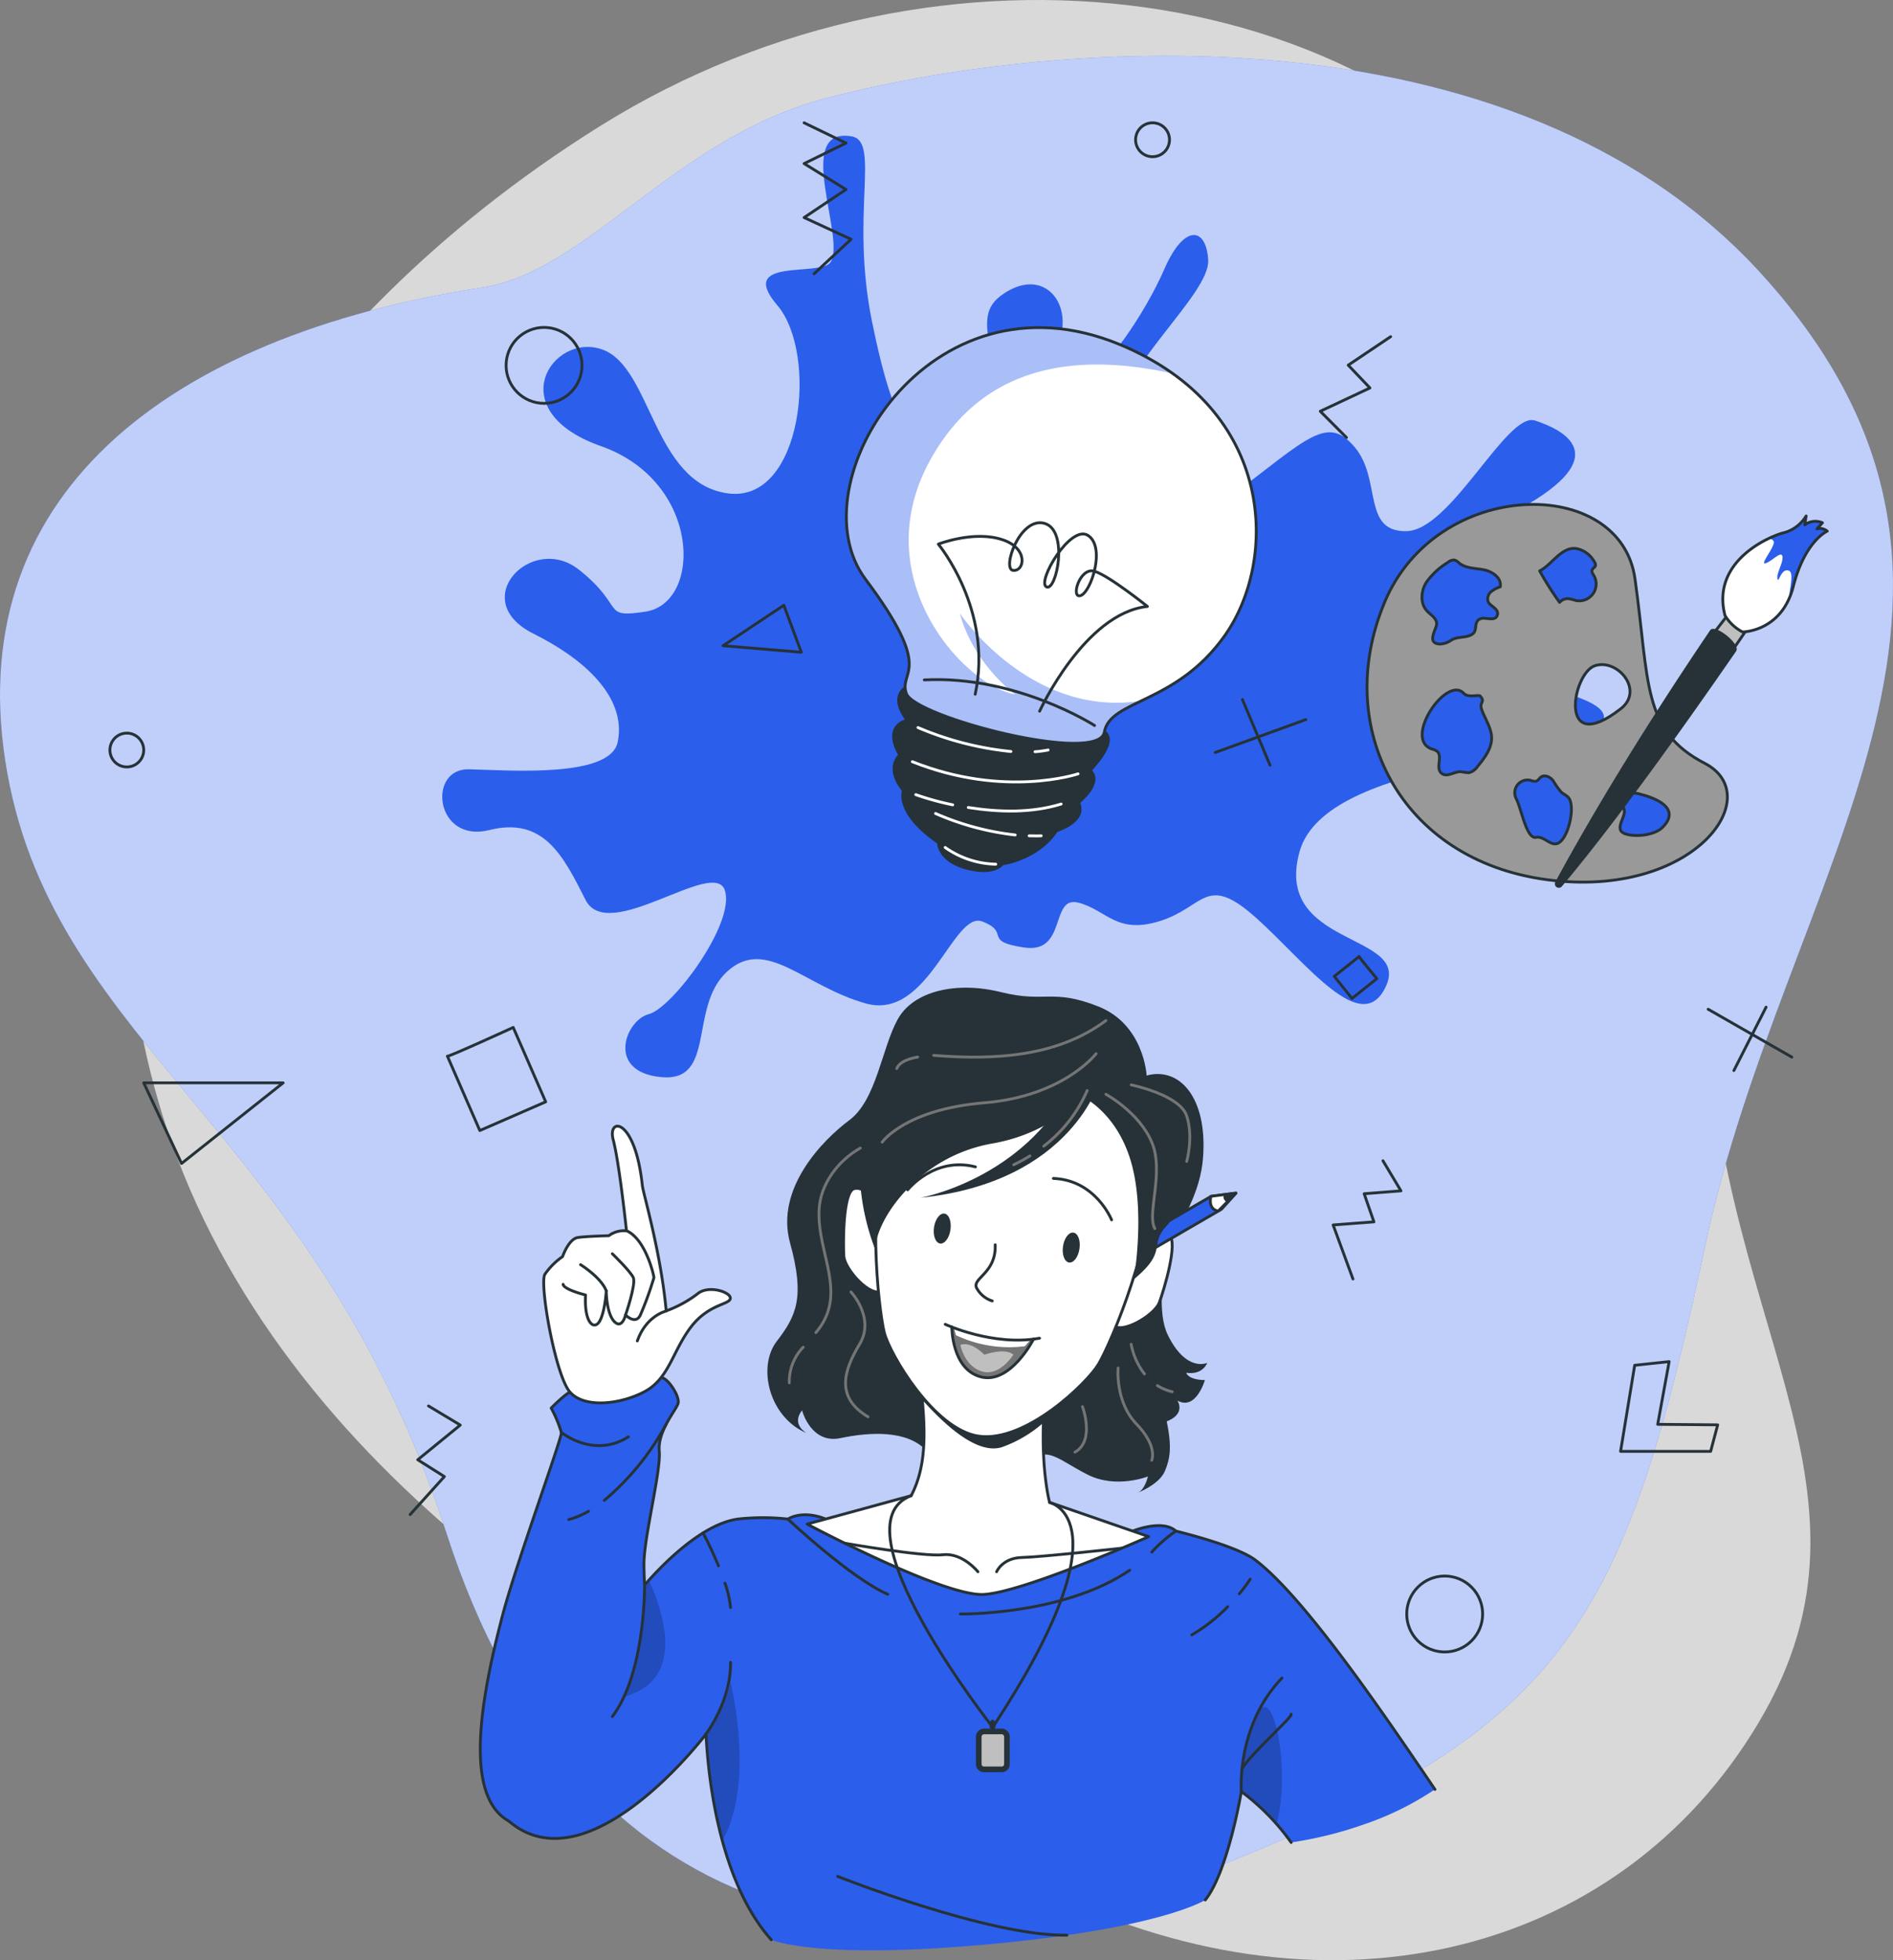 <svg xmlns="http://www.w3.org/2000/svg" xmlns:xlink="http://www.w3.org/1999/xlink" width="668.148" height="691.733" viewBox="0 0 668.148 691.733">
  <rect x="0" y="0" width="668.148" height="691.733" fill="#808080" stroke="none"/>
  <defs>
    <clipPath id="clip-path">
      <path id="Path_897" data-name="Path 897" d="M419.851,180.87a15.709,15.709,0,0,0,6.168,5.778s13.835,0,17.926-16.068,11.977-19.5,11.977-19.5a4.013,4.013,0,0,0-3.607-.812l1.921-2.139a6.246,6.246,0,0,0-6.246.718l.484-3.123a13.148,13.148,0,0,1-7.511,5.825C436,152.653,414.761,161.445,419.851,180.87Z" transform="translate(-419.069 -145.72)" fill="#fff" stroke="#263238" stroke-linecap="round" stroke-linejoin="round" stroke-width="1"/>
    </clipPath>
    <clipPath id="clip-path-2">
      <path id="Path_902" data-name="Path 902" d="M317.572,109.164c55.09,22.892,55.793,76.187,36.883,102.779-17.177,24.219-40.412,22.392-42.442,33.979s-66.833-5.294-69.847-13.585,10.431-7.167-14.46-40.4S249.927,81.056,317.572,109.164Z" transform="translate(-220.959 -103.147)" fill="#fff" stroke="#263238" stroke-linecap="round" stroke-linejoin="round" stroke-width="1"/>
    </clipPath>
  </defs>
  <g id="Group_113" data-name="Group 113" transform="translate(-122.852 -1090)">
    <g id="Creative_thinking-bro" data-name="Creative thinking-bro" transform="translate(93.198 1060.884)">
      <g id="freepik--background-simple--inject-222" transform="translate(29.654 29.116)">
        <path id="Path_872" data-name="Path 872" d="M73.33,244.566S29.795,357,90.975,470.205s187.2,173.016,288.054,224.156,205.59,26.234,255.355-57.526S615.9,493.285,615.8,373.844s17.879-151.061-46.846-251.967S345.566-1.374,225.579,73.47,73.33,244.566,73.33,244.566Z" transform="translate(-13.561 -29.116)" fill="#fff" opacity="0.7"/>
        <path id="Path_873" data-name="Path 873" d="M651.774,119.131C563.3,21.27,397.527,36.37,320.481,56.9c-53,14.179-83.557,60.9-120.612,66.583C88.221,140.664,14.782,197.613,32.209,294.739s109.759,127.67,155.043,268.347S344.4,726.89,463.126,679.248,603.273,594.63,631.38,462.2,753.179,231.217,651.774,119.131Z" transform="translate(-29.654 -22.028)" fill="#2b5eeb"/>
        <path id="Path_874" data-name="Path 874" d="M651.774,119.131C563.3,21.27,397.527,36.37,320.481,56.9c-53,14.179-83.557,60.9-120.612,66.583C88.221,140.664,14.782,197.613,32.209,294.739s109.759,127.67,155.043,268.347S344.4,726.89,463.126,679.248,603.273,594.63,631.38,462.2,753.179,231.217,651.774,119.131Z" transform="translate(-29.654 -22.028)" fill="#fff" opacity="0.7"/>
      </g>
      <g id="freepik--Elements--inject-222" transform="translate(68.42 72.455)">
        <path id="Path_875" data-name="Path 875" d="M201.4,227.732c20.1-3.123,19.675-45.94-15.787-58.417s-17.177-40.256.406-34.119,17.879,47.142,44.363,50.8,32.058-49.313,17.5-66.365,15.147-10.009,18.738-15.131c5.731-8.276-13.32-48,7.464-44.488,10.29,1.733-.5,27.3,7.2,65.287s16.927,56.9,34.353,36.7-1.765-36.056,11.009-45.659,23.079-.859,21.861,11.212-1.749,23.938,6.715,19.613,22.392-24.531,29.31-40.412,14.788-14.866,15.428-3.029-30.84,37.6-31.652,55.231,11.462,49.563,39.35,28.326,34.354-28.966,44-17.614,2.483,29.934,18.27,29.669,35.462-42.27,45.393-39.038,28.685,12.367-5.45,31.23-45.706,18.051-44.191,38.632,81.465,23.032,73.391,36.68-97.533,12.008-106.87,45.628,39.038,28.482,30.575,47.3-28.107-8.057-45.862-23.938-18.129-4-33.745,1.015-19.035-3.888-29.06-6.418-3.9,18.036-18.988,15.849-4.685-5.278-14.9-9.2-19.035,35.025-40.99,28.951-35.306-23.813-49.047-11.29S226.5,393.846,206.9,392s-12.648-20.112-4.357-22.236,30.684-32.167,26.811-43.723-41.209,19.222-49.172,3.4-14.866-29.388-33.979-24.625-22.033-21.861-7.074-21.455,49.672,3.014,52.389-9.51-6.152-26.546-29.763-38.367-.437-35.728,16.162-22.517S185.509,230.137,201.4,227.732Z" transform="translate(-12.289 -55.231)" fill="#2b5eeb"/>
        <path id="Path_876" data-name="Path 876" d="M75.491,302.281,62.14,273.83h49.219Z" transform="translate(-50.179 64.958)" fill="none" stroke="#263238" stroke-linecap="round" stroke-linejoin="round" stroke-width="1"/>
        <path id="Path_877" data-name="Path 877" d="M214.545,165.9l6.168,16.583-27.623-2.3Z" transform="translate(23.352 4.353)" fill="none" stroke="#263238" stroke-linecap="round" stroke-linejoin="round" stroke-width="1"/>
        <path id="Path_878" data-name="Path 878" d="M211.41,56.87,226.2,64.022l-14.788,7.23L226.2,80.4,211.41,90.3l16.583,7.667-13.07,12.18" transform="translate(33.639 -56.87)" fill="none" stroke="#263238" stroke-linecap="round" stroke-linejoin="round" stroke-width="1"/>
        <path id="Path_879" data-name="Path 879" d="M400.941,338.126,395.96,368.5h31.793l2.483-9.353-21.174-.187,4.044-22.127Z" transform="translate(137.268 100.333)" fill="none" stroke="#263238" stroke-linecap="round" stroke-linejoin="round" stroke-width="1"/>
        <circle id="Ellipse_15" data-name="Ellipse 15" cx="13.398" cy="13.398" r="13.398" transform="translate(452.198 526.228) rotate(-45)" fill="none" stroke="#263238" stroke-linecap="round" stroke-linejoin="round" stroke-width="1"/>
        <circle id="Ellipse_16" data-name="Ellipse 16" cx="13.398" cy="13.398" r="13.398" transform="translate(139.865 72.205)" fill="none" stroke="#263238" stroke-linecap="round" stroke-linejoin="round" stroke-width="1"/>
        <line id="Line_3" data-name="Line 3" x2="29.513" y2="16.88" transform="translate(564.146 312.82)" fill="none" stroke="#263238" stroke-linecap="round" stroke-linejoin="round" stroke-width="1"/>
        <line id="Line_4" data-name="Line 4" x1="11.368" y2="22.377" transform="translate(573.219 312.07)" fill="none" stroke="#263238" stroke-linecap="round" stroke-linejoin="round" stroke-width="1"/>
        <line id="Line_5" data-name="Line 5" x1="31.964" y2="11.602" transform="translate(390.177 210.602)" fill="none" stroke="#263238" stroke-linecap="round" stroke-linejoin="round" stroke-width="1"/>
        <line id="Line_6" data-name="Line 6" x1="9.728" y1="23.142" transform="translate(399.765 203.529)" fill="none" stroke="#263238" stroke-linecap="round" stroke-linejoin="round" stroke-width="1"/>
        <path id="Path_880" data-name="Path 880" d="M130.781,271.444c-.219.593,23.235-10.134,23.235-10.134l11.462,26.249-23.251,10.134Z" transform="translate(-11.636 57.927)" fill="none" stroke="#263238" stroke-linecap="round" stroke-linejoin="round" stroke-width="1"/>
        <path id="Path_881" data-name="Path 881" d="M340.01,245.28c-.25,0,6.246,7.808,6.246,7.808l-8.76,7-6.246-7.808Z" transform="translate(100.932 48.926)" fill="none" stroke="#263238" stroke-linecap="round" stroke-linejoin="round" stroke-width="1"/>
        <path id="Path_882" data-name="Path 882" d="M66.441,200.781a5.965,5.965,0,1,1-1.747-4.234A5.981,5.981,0,0,1,66.441,200.781Z" transform="translate(-54.48 20.581)" fill="none" stroke="#263238" stroke-linecap="round" stroke-linejoin="round" stroke-width="1"/>
        <path id="Path_883" data-name="Path 883" d="M298.3,62.835a5.981,5.981,0,1,1-5.981-5.965A5.981,5.981,0,0,1,298.3,62.835Z" transform="translate(75.714 -56.87)" fill="none" stroke="#263238" stroke-linecap="round" stroke-linejoin="round" stroke-width="1"/>
        <path id="Path_884" data-name="Path 884" d="M348.573,291.44l6.355,10.618-12.992,1.015L345.387,313l-14.4,1.093,7,19.066" transform="translate(100.786 74.846)" fill="none" stroke="#263238" stroke-linecap="round" stroke-linejoin="round" stroke-width="1"/>
        <path id="Path_885" data-name="Path 885" d="M128.84,346.85l11.212,6.746-15.006,12.242,9.4,5.934-12.086,13.4" transform="translate(-16.364 105.96)" fill="none" stroke="#263238" stroke-linecap="round" stroke-linejoin="round" stroke-width="1"/>
        <path id="Path_886" data-name="Path 886" d="M337.324,140.8l-9.244-9.275,17.536-8.229-7.667-8.042L352.924,105.2" transform="translate(99.152 -29.732)" fill="none" stroke="#263238" stroke-linecap="round" stroke-linejoin="round" stroke-width="1"/>
      </g>
      <g id="freepik--paint-tools--inject-222" transform="translate(512.164 207.124)">
        <path id="Path_887" data-name="Path 887" d="M344.847,177.634c-18.473,44.129,5.465,91.021,57.292,97.907S480.106,246,457.87,234.489s-19.519-28.435-24.641-65.131S363.289,133.568,344.847,177.634ZM428.2,215.22c-22.345,17.4-17.177-12.492-9.15-15.178S436.6,208.724,428.2,215.22Z" transform="translate(-338.654 -143.112)" fill="#999" stroke="#263238" stroke-linecap="round" stroke-linejoin="round" stroke-width="1"/>
        <path id="Path_888" data-name="Path 888" d="M390.958,153.174c-5.434-1.124-8.994,5.746-13.289,7.808a110.385,110.385,0,0,0,7.042,11.118,3.763,3.763,0,0,1,3.123-1.312,17.593,17.593,0,0,1,2.53.625,5.949,5.949,0,0,0,6.387-8.869c-.344-.562-.781-1.187-.593-1.811s1.015-.968,1.2-1.562a1.8,1.8,0,0,0-.328-1.3,9.369,9.369,0,0,0-6.074-4.7Z" transform="translate(-316.745 -137.531)" fill="#2b5eeb" stroke="#263238" stroke-linecap="round" stroke-linejoin="round" stroke-width="1"/>
        <path id="Path_889" data-name="Path 889" d="M373.008,159.147c-3-.609-6.355-.469-8.76-2.358a4.278,4.278,0,0,0-1.749-1.109,3.217,3.217,0,0,0-2.28.843,25.157,25.157,0,0,0-7.7,7.152c-1.811,3.029-2.124,7.23.219,9.869,1.3,1.452,3.373,2.53,3.513,4.466s-3.841,6.918.984,7.324a7.62,7.62,0,0,0,4.31-1.468c2.342-1.343,5.606-.593,7.542-2.217,1.655-1.421.078-4.357,2.748-5.294,1.718-.609,5.434,1.312,5.9-1.561.312-2.061-2.608-2.8-3.31-4.4a3.248,3.248,0,0,1,.937-3.451,9.744,9.744,0,0,1,3.31-1.8C379.317,162.067,375.944,159.741,373.008,159.147Z" transform="translate(-331.68 -136.056)" fill="#2b5eeb" stroke="#263238" stroke-linecap="round" stroke-linejoin="round" stroke-width="1"/>
        <path id="Path_890" data-name="Path 890" d="M371.545,187.152c-.671-.531-4.216.734-5.746-.921-6.027-6.5-21.377,16.006-11.383,19.6a6.152,6.152,0,0,1,1.936.828c2.077,1.733-.515,5.731,1.421,7.62s4.575-.515,7.027-.406a17.18,17.18,0,0,0,2.8.359,5.106,5.106,0,0,0,3.045-2.186c2.5-2.982,5.387-6.777,4.934-10.931-.328-3.123-2.545-6.449-3.529-9.369C371.233,189.338,373.544,189.2,371.545,187.152Z" transform="translate(-331.654 -119.557)" fill="#2b5eeb" stroke="#263238" stroke-linecap="round" stroke-linejoin="round" stroke-width="1"/>
        <path id="Path_891" data-name="Path 891" d="M388.468,210.2a26.011,26.011,0,0,1-2.873-4.06c-1.015-1.3-2.967-2.249-4.31-1.265-.625.453-1.015,1.265-1.765,1.468a3.561,3.561,0,0,1-1.78-.281,4.513,4.513,0,0,0-5.184,6.449c1.905,3.685,3.591,14.319,7.011,13.632,2.639-.547,4.888,2.858,7.308,2.233,4.013-1.015,6.824-13.46,4.044-16.349C390.216,211.294,389.233,210.872,388.468,210.2Z" transform="translate(-319.907 -108.659)" fill="#2b5eeb" stroke="#263238" stroke-linecap="round" stroke-linejoin="round" stroke-width="1"/>
        <path id="Path_892" data-name="Path 892" d="M408.237,210.552a27.714,27.714,0,0,0-4.888-1.7,9.2,9.2,0,0,0-4.685-.344,3.123,3.123,0,0,0-2.389,3.623c.219.687.75,1.249.984,1.921.906,2.576-3.873,7.167.359,8.651,3.591,1.249,10.259.578,13.117-2.171C415.623,215.721,412.391,212.488,408.237,210.552Z" transform="translate(-306.541 -106.48)" fill="#2b5eeb" stroke="#263238" stroke-linecap="round" stroke-linejoin="round" stroke-width="1"/>
        <path id="Path_893" data-name="Path 893" d="M416.56,175.261l5.309-6.871,7.152,4.544-5.247,7.636Z" transform="translate(-294.908 -128.918)" fill="#bfbfbf" stroke="#263238" stroke-linecap="round" stroke-linejoin="round" stroke-width="1"/>
        <path id="Path_894" data-name="Path 894" d="M435.938,171.7c-29.279,43.27-46.689,74.079-54.653,88.819a1.405,1.405,0,0,0,2.327,1.561c9.369-11.087,28.5-35.181,61.461-82.948C446.838,176.711,437.609,169.309,435.938,171.7Z" transform="translate(-314.817 -127.324)" fill="#263238"/>
        <path id="Path_895" data-name="Path 895" d="M419.851,180.87a15.709,15.709,0,0,0,6.168,5.778s13.835,0,17.926-16.068,11.977-19.5,11.977-19.5a4.013,4.013,0,0,0-3.607-.812l1.921-2.139a6.246,6.246,0,0,0-6.246.718l.484-3.123a13.148,13.148,0,0,1-7.511,5.825C436,152.653,414.761,161.445,419.851,180.87Z" transform="translate(-293.499 -141.648)" fill="#fff"/>
        <g id="Group_25" data-name="Group 25" transform="translate(125.571 4.072)" clip-path="url(#clip-path)">
          <path id="Path_896" data-name="Path 896" d="M438.707,170.579a27.454,27.454,0,0,1-1.562,4.5c.3-3.9,1.858-9.369,0-10.041-2.889-1.062-3.56,4.778-4.013,2.826s2.061-5.512,1.749-7.808-3.826,1.8-6,2.358,3.669-6.121,2.889-7.808a2.858,2.858,0,0,0-1.561-1.031,28.244,28.244,0,0,1,5.434-2.046,13.148,13.148,0,0,0,7.511-5.809l-.484,3.123a6.246,6.246,0,0,1,6.246-.718L447,150.28a3.888,3.888,0,0,1,3.592.8S442.8,154.511,438.707,170.579Z" transform="translate(-413.831 -145.72)" fill="#2b5eeb"/>
        </g>
        <path id="Path_898" data-name="Path 898" d="M419.851,180.87a15.709,15.709,0,0,0,6.168,5.778s13.835,0,17.926-16.068,11.977-19.5,11.977-19.5a4.013,4.013,0,0,0-3.607-.812l1.921-2.139a6.246,6.246,0,0,0-6.246.718l.484-3.123a13.148,13.148,0,0,1-7.511,5.825C436,152.653,414.761,161.445,419.851,180.87Z" transform="translate(-293.499 -141.648)" fill="none" stroke="#263238" stroke-linecap="round" stroke-linejoin="round" stroke-width="1"/>
      </g>
      <g id="freepik--light-bulb--inject-222" transform="translate(328.381 144.717)">
        <path id="Path_899" data-name="Path 899" d="M238.312,183.77s-9.635,2.233-1.843,12.742c0,0-8.807,1.452-2.655,12.2,0,0-5.325,4.513,1.3,12.492,0,0-3.123,7.808,12.383,18.442,0,0-.109,6.636,10.634,9.182,9.369,2.217,11.914-1.7,11.914-1.7s12.336-1.562,19.113-11.7c0,0,10.931-3.326,7.73-9.978,0,0,8.807-6.871,4.122-11.321,0,0,10.119-10.2,5.012-13.585C297.057,194.623,238.312,183.77,238.312,183.77Z" transform="translate(-214.966 -57.875)" fill="#263238" stroke="#263238" stroke-linecap="round" stroke-linejoin="round" stroke-width="1"/>
        <path id="Path_900" data-name="Path 900" d="M317.572,109.164c55.09,22.892,55.793,76.187,36.883,102.779-17.177,24.219-40.412,22.392-42.442,33.979s-66.833-5.294-69.847-13.585,10.431-7.167-14.46-40.4S249.927,81.056,317.572,109.164Z" transform="translate(-220.959 -103.147)" fill="#fff"/>
        <g id="Group_26" data-name="Group 26" clip-path="url(#clip-path-2)">
          <path id="Path_901" data-name="Path 901" d="M312.029,245.876c-2.03,11.587-66.849-5.309-69.862-13.585s10.431-7.183-14.46-40.4,22.22-110.868,89.865-82.761a93.773,93.773,0,0,1,18.738,10.275c-27.67-6.09-65.272-7.152-86.009,30.981-22.564,41.521,12.492,79.279,30.2,82.214,0,0-14.616-10.65-19.488-28.56,0,0,24.984,37.008,64.022,30.824C318.056,238.193,312.934,240.692,312.029,245.876Z" transform="translate(-220.959 -103.164)" fill="#2b5eeb" opacity="0.4"/>
        </g>
        <path id="Path_903" data-name="Path 903" d="M317.572,109.164c55.09,22.892,55.793,76.187,36.883,102.779-17.177,24.219-40.412,22.392-42.442,33.979s-66.833-5.294-69.847-13.585,10.431-7.167-14.46-40.4S249.927,81.056,317.572,109.164Z" transform="translate(-220.959 -103.147)" fill="none" stroke="#263238" stroke-linecap="round" stroke-linejoin="round" stroke-width="1"/>
        <path id="Path_904" data-name="Path 904" d="M294.365,205.544s-25.937,8.729-58.494-4.294" transform="translate(-212.586 -48.06)" fill="none" stroke="#fff" stroke-linecap="round" stroke-linejoin="round" stroke-width="1"/>
        <path id="Path_905" data-name="Path 905" d="M263.61,199.219a37.952,37.952,0,0,0,4.607-.609" transform="translate(-197.01 -49.542)" fill="none" stroke="#fff" stroke-linecap="round" stroke-linejoin="round" stroke-width="1"/>
        <path id="Path_906" data-name="Path 906" d="M237.15,193.54a112.165,112.165,0,0,0,32.792,8.448" transform="translate(-211.867 -52.389)" fill="none" stroke="#fff" stroke-linecap="round" stroke-linejoin="round" stroke-width="1"/>
        <path id="Path_907" data-name="Path 907" d="M248.51,212.038c10.806,1.7,22.267,2.03,32.792-1.218" transform="translate(-205.488 -42.686)" fill="none" stroke="#fff" stroke-linecap="round" stroke-linejoin="round" stroke-width="1"/>
        <path id="Path_908" data-name="Path 908" d="M236.65,208.7a99.943,99.943,0,0,0,13.039,3.592" transform="translate(-212.148 -43.876)" fill="none" stroke="#fff" stroke-linecap="round" stroke-linejoin="round" stroke-width="1"/>
        <path id="Path_909" data-name="Path 909" d="M269.227,220.533a96.721,96.721,0,0,1-28.107-7.573" transform="translate(-209.638 -41.484)" fill="none" stroke="#fff" stroke-linecap="round" stroke-linejoin="round" stroke-width="1"/>
        <path id="Path_910" data-name="Path 910" d="M266.527,218c-1.405.078-2.826,0-4.247,0" transform="translate(-197.756 -38.654)" fill="none" stroke="#fff" stroke-linecap="round" stroke-linejoin="round" stroke-width="1"/>
        <path id="Path_911" data-name="Path 911" d="M243.3,220.64a32.1,32.1,0,0,0,17.833,5.9" transform="translate(-208.414 -37.172)" fill="none" stroke="#fff" stroke-linecap="round" stroke-linejoin="round" stroke-width="1"/>
        <path id="Path_912" data-name="Path 912" d="M298.673,198.9s-27.7-17.8-60.1-16.084" transform="translate(-211.07 -58.479)" fill="none" stroke="#263238" stroke-linecap="round" stroke-linejoin="round" stroke-width="1"/>
        <path id="Path_913" data-name="Path 913" d="M277.5,213.756s15.881-34.619,38.054-36.961c0,0-13.429-10.79-18.66-12.414s-8.557,9.791-4.9,8.573,8.869-17.052,2.639-21.19-18.254,16.443-14.71,18.129,7.964-19.972-.718-22.423-15.116,16.224-11.04,16.6,5.481-7.808-3.794-10.837c-10.041-3.357-22.627,1.562-22.627,1.562s19.441,23.3,13.023,52.967" transform="translate(-209.29 -78.383)" fill="none" stroke="#263238" stroke-linecap="round" stroke-linejoin="round" stroke-width="1"/>
      </g>
      <g id="freepik--Character--inject-222" transform="translate(199.176 377.655)">
        <path id="Path_914" data-name="Path 914" d="M391.275,507.383c7.979-9.884,12.742-38.257,12.742-38.257A80.151,80.151,0,0,1,421.6,487.083a139.506,139.506,0,0,0,26.093-6.512,106.027,106.027,0,0,0,24.656-12.227c-16.974-24.984-45.706-67.551-63.4-80.934-6.839-5.169-28.029-10.212-28.029-10.212-4.794-4.341-15.256,0-15.256,0-56.605,14.4-108.37-4.247-108.37-4.247s-7.339-3.389-13.351,0a80.155,80.155,0,0,0-17.614,0c-12.961,1.78-27.124,16.583-32.964,23.313l-49.734,57.6s-1.671,22.673,1.843,25.671c28.107,24.094,69.55-30.653,69.55-30.653.265.109.906,47.673,23.095,72.548,0,0,15.724,7.183,76.874,1.562C375.675,517.424,391.275,507.383,391.275,507.383Z" transform="translate(-135.398 -185.43)" fill="#2b5eeb"/>
        <path id="Path_915" data-name="Path 915" d="M172.062,428.558c-9.369.828-14.288-1.421-16.162-5.419h0c13.554-15.615,29.372-34.01,30.356-35.15l1.562-1.78C194.844,401.935,200.684,426.06,172.062,428.558Z" transform="translate(-128.286 -177.139)" opacity="0.2"/>
        <path id="Path_916" data-name="Path 916" d="M195,465.208a190.879,190.879,0,0,1-5.793-37.633s6.808-8.916,8.7-18.285C197.908,409.352,206.746,444.6,195,465.208Z" transform="translate(-109.582 -164.179)" opacity="0.2"/>
        <path id="Path_917" data-name="Path 917" d="M322.654,456.176A74.547,74.547,0,0,0,310.24,444.73s.671-22.377,6.917-29.154C322.186,410.126,327.542,438.484,322.654,456.176Z" transform="translate(-41.621 -161.034)" opacity="0.2"/>
        <path id="Path_918" data-name="Path 918" d="M302.08,472.257C310.059,462.373,314.822,434,314.822,434A80.153,80.153,0,0,1,332.4,451.957" transform="translate(-46.203 -150.304)" fill="none" stroke="#263238" stroke-linecap="round" stroke-linejoin="round" stroke-width="1"/>
        <path id="Path_919" data-name="Path 919" d="M472.349,468.345c-16.974-24.984-45.706-67.551-63.4-80.934-6.839-5.169-28.029-10.212-28.029-10.212-4.794-4.341-15.256,0-15.256,0-56.605,14.4-108.37-4.247-108.37-4.247s-7.339-3.389-13.351,0a80.155,80.155,0,0,0-17.614,0c-12.961,1.78-27.124,16.583-32.964,23.313l-49.734,57.6s-1.671,22.673,1.843,25.671c28.107,24.094,69.55-30.653,69.55-30.653.265.109.906,47.673,23.095,72.548" transform="translate(-135.398 -185.43)" fill="none" stroke="#263238" stroke-linecap="round" stroke-linejoin="round" stroke-width="1"/>
        <path id="Path_920" data-name="Path 920" d="M287.27,366.33l-.75.312a2.621,2.621,0,0,0,.749-.312Z" transform="translate(-54.941 -188.302)" fill="#263238"/>
        <path id="Path_921" data-name="Path 921" d="M350.956,388.219c5.934.875,7.386-3.482,7.386-3.482s-7.386,3.482-13.929-9.916c-3.716-7.636-1.874-21.658.39-32.308,4.575-7.542,11.212-17.973,12.086-30.34,1.561-21.237-8.417-32-19.925-28.841,0,0-.843-17.942-17.036-24.375S301.19,257.8,285.575,253.9s-30.887-.5-36.477,9.6-7.5,28.451-17.036,35.556-26.234,24.2-20.956,43.332,2.28,25.671-4.685,34.713-2.717,26.843,10.572,32.433c0,0-5.637-3.014-1.655-8.057,0,0,3.123,11.992,13.538,9.806s23.641-2.92,30.387,4.466,31.4,9.369,36.961,3.748,9.869-.406,19.941,4.685,21.252.624,21.252.624-.937,4.357-3.342,5.653c2.046-.859,7.714-3.56,9.369-7.62s2.592-7.979.609-17.458c6.98-2.733,3.763-7.355,3.763-7.355,6.59,3.7,9.713-7.23,9.713-7.23C351.393,390.7,350.956,388.219,350.956,388.219Z" transform="translate(-101.778 -252.321)" fill="#263238"/>
        <path id="Path_922" data-name="Path 922" d="M332.671,402.923s-44.082,19.613-58.245,20.409S212.09,398.5,212.09,398.5l36.727-10.025c5-9.525,5.122-20.737,3.919-33.869-.375-4.076-.859-7.917-1.39-11.368-1.249-8.323-2.639-14.132-2.639-14.132l51.9,2.155a90.907,90.907,0,0,0-2.67,10.056,124.362,124.362,0,0,0-2.451,21.409c-.594,17.958,2.186,28.107,2.186,28.107Z" transform="translate(-96.735 -209.202)" fill="#fff" stroke="#263238" stroke-linecap="round" stroke-linejoin="round" stroke-width="1"/>
        <path id="Path_923" data-name="Path 923" d="M220.59,377.87s27.8,4.872,34.7,4.076,12.32,6,12.32,6" transform="translate(-91.962 -181.822)" fill="#fff" stroke="#263238" stroke-linecap="round" stroke-linejoin="round" stroke-width="1"/>
        <path id="Path_924" data-name="Path 924" d="M298.986,379s-28.326,3.123-35.181,3.279-8.885,5.028-8.885,5.028" transform="translate(-72.685 -181.188)" fill="#fff" stroke="#263238" stroke-linecap="round" stroke-linejoin="round" stroke-width="1"/>
        <path id="Path_925" data-name="Path 925" d="M283.826,336.93a124.352,124.352,0,0,0-2.452,21.408,45.031,45.031,0,0,1-14.538,8.589c-8.729,2.889-20.3-7.808-28.217-16.708-.375-4.076-.859-7.917-1.39-11.368Z" transform="translate(-82.618 -204.811)" fill="#263238"/>
        <path id="Path_926" data-name="Path 926" d="M232.034,303.08s-4.279-6.574-8.089-5.247-3.81,19.1-3.513,23.782,9.619,14.975,13.523,12.149" transform="translate(-92.115 -226.864)" fill="#fff" stroke="#263238" stroke-linecap="round" stroke-linejoin="round" stroke-width="1"/>
        <path id="Path_927" data-name="Path 927" d="M291.846,311.194s5.981-5.059,9.26-2.686-1.874,19.425-3.5,23.782-13.538,11.571-16.458,7.73" transform="translate(-57.956 -221.126)" fill="#fff" stroke="#263238" stroke-linecap="round" stroke-linejoin="round" stroke-width="1"/>
        <path id="Path_928" data-name="Path 928" d="M263.868,404.808c-15.725-2.327-31.34-29-33.229-36.508-2.092-8.354-6.7-49.563,2.28-72.142,10.1-25.375,31.23-36.087,51.827-33.057s37.742,19.378,40.1,46.6c2.092,24.2-14.21,62.336-18.629,69.738C302.25,386.085,280.467,407.244,263.868,404.808Z" transform="translate(-88.035 -246.549)" fill="#fff" stroke="#263238" stroke-linecap="round" stroke-linejoin="round" stroke-width="1"/>
        <path id="Path_929" data-name="Path 929" d="M275.775,313.386c-.422,2.92-2.077,5.091-3.685,4.841s-2.545-2.779-2.124-5.7,2.077-5.075,3.685-4.841S276.212,310.466,275.775,313.386Z" transform="translate(-64.292 -221.242)" fill="#263238"/>
        <path id="Path_930" data-name="Path 930" d="M240.806,308.242c-.422,2.9.531,5.465,2.139,5.7s3.248-1.936,3.67-4.856-.515-5.465-2.124-5.7S241.243,305.322,240.806,308.242Z" transform="translate(-80.666 -223.656)" fill="#263238"/>
        <path id="Path_931" data-name="Path 931" d="M273.673,333.262s-8.151,15.99-18.551,13.367S244.8,329.452,244.8,329.03l1.468.562a62.078,62.078,0,0,0,12.711,3.279,69.668,69.668,0,0,0,12.68.5C272.923,333.324,273.673,333.262,273.673,333.262Z" transform="translate(-78.367 -209.247)" fill="#757575"/>
        <path id="Path_932" data-name="Path 932" d="M257.034,310.43c.406,10.041-8.214,11.743-6.558,15.225A9.557,9.557,0,0,0,256,330.246" transform="translate(-75.299 -219.691)" fill="#fff" stroke="#263238" stroke-linecap="round" stroke-linejoin="round" stroke-width="1"/>
        <path id="Path_933" data-name="Path 933" d="M244.8,329s-.094,15.006,10.322,17.63,18.551-13.382,18.551-13.382" transform="translate(-78.367 -209.264)" fill="none" stroke="#263238" stroke-linecap="round" stroke-linejoin="round" stroke-width="1"/>
        <path id="Path_934" data-name="Path 934" d="M234.82,301.172s9.369-11.836,23.907-8.089" transform="translate(-83.971 -229.843)" fill="none" stroke="#263238" stroke-linecap="round" stroke-linejoin="round" stroke-width="1"/>
        <path id="Path_935" data-name="Path 935" d="M288.3,310.061s-5.575-14.054-20.55-14.631" transform="translate(-65.48 -228.114)" fill="none" stroke="#263238" stroke-linecap="round" stroke-linejoin="round" stroke-width="1"/>
        <path id="Path_936" data-name="Path 936" d="M320.254,298.75l-2.9,3.217L315.1,304.45,289.07,319.565l1.062-7.292,21.315-12.383,4.606-.593Z" transform="translate(-53.509 -226.25)" fill="#2b5eeb" stroke="#263238" stroke-linecap="round" stroke-linejoin="round" stroke-width="1"/>
        <path id="Path_937" data-name="Path 937" d="M306,305.09c-3.857-.734-2.561-5.215-2.561-5.215l8.807-1.124Z" transform="translate(-45.56 -226.25)" fill="#fff" stroke="#263238" stroke-linecap="round" stroke-linejoin="round" stroke-width="1"/>
        <path id="Path_938" data-name="Path 938" d="M310.569,298.75l-2.9,3.2a1.936,1.936,0,0,1-1.3-2.655Z" transform="translate(-43.887 -226.25)" fill="#263238"/>
        <path id="Path_939" data-name="Path 939" d="M302.22,288.4s-9.884,12.961-31.34,16.708c-26.874,4.685-41.708,27.92-41.333,37.617a82.666,82.666,0,0,1-4.607-42.77c5.34-35.665,38.616-45.862,62.8-43.379S323.66,283.31,323.66,283.31s18.161,14.148,15.615,31.98c-2.53,17.067-6.668,17.551-8.869,21.409-3.029,5.34.952,7.573-9.666,16.365,0,0,4.2-23.829-1.015-41.6S302.22,288.4,302.22,288.4Z" transform="translate(-90.082 -250.129)" fill="#263238"/>
        <path id="Path_940" data-name="Path 940" d="M301.111,273s-9.478,36.2-63.351,41.849c0,0,36.29-6.558,53.092-39.709Z" transform="translate(-82.32 -240.709)" fill="#263238"/>
        <path id="Path_941" data-name="Path 941" d="M255.193,336.607s7.4-2.639,10.259,0c0,0-4.872,7.808-11.134,5.9s-7.589-9.369-7.589-9.369S250.119,331.5,255.193,336.607Z" transform="translate(-77.283 -207.08)" fill="#bfbfbf"/>
        <path id="Path_942" data-name="Path 942" d="M272.425,333.291l-2.108,2.389A43.724,43.724,0,0,1,246,331.792l-.734-2.592a68.1,68.1,0,0,0,13.445,3.576,82.929,82.929,0,0,0,13.71.515Z" transform="translate(-78.103 -209.152)" fill="#fff"/>
        <path id="Path_943" data-name="Path 943" d="M243.31,328.4s16.927,7.886,33.292,4.9" transform="translate(-79.204 -209.601)" fill="none" stroke="#263238" stroke-linecap="round" stroke-linejoin="round" stroke-width="1"/>
        <path id="Path_944" data-name="Path 944" d="M304.565,267.24s-11.477,15.037-39.444,17.333-36.071,13.882-36.071,13.882" transform="translate(-87.211 -243.944)" fill="none" stroke="#757575" stroke-linecap="round" stroke-linejoin="round" stroke-width="1"/>
        <path id="Path_945" data-name="Path 945" d="M239.742,268c-2.592.5-6.246,1.421-7.4,4.06" transform="translate(-85.364 -243.517)" fill="none" stroke="#757575" stroke-linecap="round" stroke-linejoin="round" stroke-width="1"/>
        <path id="Path_946" data-name="Path 946" d="M301.474,259.76c-16.864,12.6-38.648,14.054-60.774,12.274" transform="translate(-80.669 -248.144)" fill="none" stroke="#757575" stroke-linecap="round" stroke-linejoin="round" stroke-width="1"/>
        <path id="Path_947" data-name="Path 947" d="M212.965,333.58a17.5,17.5,0,0,0-4.9,12.57" transform="translate(-98.999 -206.692)" fill="none" stroke="#757575" stroke-linecap="round" stroke-linejoin="round" stroke-width="1"/>
        <path id="Path_948" data-name="Path 948" d="M229.748,288.57c-7.808,4.45-14.132,12.633-14.553,21.861-.7,15.615,10.462,29.669-1.124,43.27" transform="translate(-95.623 -231.966)" fill="none" stroke="#757575" stroke-linecap="round" stroke-linejoin="round" stroke-width="1"/>
        <path id="Path_949" data-name="Path 949" d="M222.684,321.09s8.651,9.151,3.029,18.457-8.526,18.738,3,25.609" transform="translate(-91.854 -213.705)" fill="none" stroke="#757575" stroke-linecap="round" stroke-linejoin="round" stroke-width="1"/>
        <path id="Path_950" data-name="Path 950" d="M264.505,290.34a55.129,55.129,0,0,1-5.715,3.123" transform="translate(-70.512 -230.972)" fill="none" stroke="#757575" stroke-linecap="round" stroke-linejoin="round" stroke-width="1"/>
        <path id="Path_951" data-name="Path 951" d="M280.9,275.58a49.562,49.562,0,0,1-15.319,19.6" transform="translate(-66.699 -239.26)" fill="none" stroke="#757575" stroke-linecap="round" stroke-linejoin="round" stroke-width="1"/>
        <path id="Path_952" data-name="Path 952" d="M279.62,276.41s11.7,6.355,16.193,16.9-1.843,25.375,1.093,30.5" transform="translate(-58.815 -238.794)" fill="none" stroke="#757575" stroke-linecap="round" stroke-linejoin="round" stroke-width="1"/>
        <path id="Path_953" data-name="Path 953" d="M291.27,342.25a17.177,17.177,0,0,0,5.231,2.186" transform="translate(-52.273 -201.824)" fill="none" stroke="#757575" stroke-linecap="round" stroke-linejoin="round" stroke-width="1"/>
        <path id="Path_954" data-name="Path 954" d="M285.34,332.91a24.545,24.545,0,0,0,4.685,10.462" transform="translate(-55.603 -207.068)" fill="none" stroke="#757575" stroke-linecap="round" stroke-linejoin="round" stroke-width="1"/>
        <path id="Path_955" data-name="Path 955" d="M282.4,338.28s-1.093,11.9,6.5,19.769,5.372,12.773,5.372,12.773" transform="translate(-57.285 -204.053)" fill="none" stroke="#757575" stroke-linecap="round" stroke-linejoin="round" stroke-width="1"/>
        <path id="Path_956" data-name="Path 956" d="M275.285,347s4.528,12.055-2.655,16.068" transform="translate(-62.74 -199.157)" fill="none" stroke="#757575" stroke-linecap="round" stroke-linejoin="round" stroke-width="1"/>
        <path id="Path_957" data-name="Path 957" d="M285.34,274.29s17.083,3.451,19.582,10.931,0,16.084,0,16.084" transform="translate(-55.603 -239.985)" fill="none" stroke="#757575" stroke-linecap="round" stroke-linejoin="round" stroke-width="1"/>
        <path id="Path_958" data-name="Path 958" d="M148.294,497.285c-14.491-8.042-11.68-36.961-2.092-73.079,4.685-17.739,20.956-62.461,20.628-64.022a42.757,42.757,0,0,0-3.592-8.651s4.685-4.778,6.652-5.637c8.448-3.607,25.125-8.151,32.792-4.981,2.389.984,5.856,6.558,5.372,8.838s-7.324,9.775-6.668,16.958-5.575,30.887-5.4,40.334c0,1.936.109,4.372.219,7.027,0,1.687,0,31.23-11.368,46.315" transform="translate(-138.216 -203.174)" fill="#2b5eeb" stroke="#263238" stroke-linecap="round" stroke-linejoin="round" stroke-width="1"/>
        <path id="Path_959" data-name="Path 959" d="M187.356,304.511c.312,2.873,6.512,23.423,8.432,44.3a41.9,41.9,0,0,0,10.931-5.934c3.888-3.4,12.024-.687,11.7,1.561s-7.808,1.874-14.132,10.369-7.62,17.911-16.021,22.439-21.455,6.137-26.546.094-10.743-38.1-8.76-41.443a24.814,24.814,0,0,1,6.246-6.246s2.139-6.246,5.387-6.73,10.931-.64,10.931-.64a8.963,8.963,0,0,1,6.246-1.718s-2.53-24.047-4.685-32.121S184.811,280.417,187.356,304.511Z" transform="translate(-130.168 -234.744)" fill="#fff" stroke="#263238" stroke-linecap="round" stroke-linejoin="round" stroke-width="1"/>
        <path id="Path_960" data-name="Path 960" d="M179.41,307.28c6.636,3,9.572,15.615,9.572,16.521A116.367,116.367,0,0,1,184.2,336.98c-1.655,3.591-5.231,0-5.231,0s-1.093,4.685-3.607,2.639c-3.2-2.639-3.2-11.181-3.2-11.181s-.39,7.1-2.249,10.572-5.606,1.156-5.059-9.1c0,0-7.651-1.874-7.917-3.748" transform="translate(-127.702 -221.46)" fill="none" stroke="#263238" stroke-linecap="round" stroke-linejoin="round" stroke-width="1"/>
        <path id="Path_961" data-name="Path 961" d="M169.952,324.149c-1.874-4.81-9.072-9.229-9.072-9.229" transform="translate(-125.49 -217.17)" fill="none" stroke="#263238" stroke-linecap="round" stroke-linejoin="round" stroke-width="1"/>
        <path id="Path_962" data-name="Path 962" d="M172.729,334.077s3.763-10.931,2.748-13.179-7.417-8.448-7.417-8.448" transform="translate(-121.458 -218.557)" fill="none" stroke="#263238" stroke-linecap="round" stroke-linejoin="round" stroke-width="1"/>
        <path id="Path_963" data-name="Path 963" d="M183.907,325.4s-7.058,1.562-10.2,10.556" transform="translate(-118.286 -211.285)" fill="none" stroke="#263238" stroke-linecap="round" stroke-linejoin="round" stroke-width="1"/>
        <path id="Path_964" data-name="Path 964" d="M156.54,352.83s11.4,9.369,23.657,1.562" transform="translate(-127.927 -195.883)" fill="none" stroke="#263238" stroke-linecap="round" stroke-linejoin="round" stroke-width="1"/>
        <path id="Path_965" data-name="Path 965" d="M165.2,370.64a29.317,29.317,0,0,1-7,2.951" transform="translate(-126.995 -185.882)" fill="none" stroke="#263238" stroke-linecap="round" stroke-linejoin="round" stroke-width="1"/>
        <path id="Path_966" data-name="Path 966" d="M188.1,350.94a91.694,91.694,0,0,1-21.861,26.936" transform="translate(-122.48 -196.944)" fill="none" stroke="#263238" stroke-linecap="round" stroke-linejoin="round" stroke-width="1"/>
        <path id="Path_967" data-name="Path 967" d="M207.73,372.41S229.982,393.3,243,398.956" transform="translate(-99.183 -184.888)" fill="none" stroke="#263238" stroke-linecap="round" stroke-linejoin="round" stroke-width="1"/>
        <path id="Path_968" data-name="Path 968" d="M193.52,386.89a36.214,36.214,0,0,1,1.967,8.6" transform="translate(-107.162 -176.757)" fill="none" stroke="#263238" stroke-linecap="round" stroke-linejoin="round" stroke-width="1"/>
        <path id="Path_969" data-name="Path 969" d="M188.57,375.55c2,3.763,3.81,7.651,5.45,11.6" transform="translate(-109.941 -183.125)" fill="none" stroke="#263238" stroke-linecap="round" stroke-linejoin="round" stroke-width="1"/>
        <path id="Path_970" data-name="Path 970" d="M246.73,399.429s36.415.5,59.79-15.459" transform="translate(-77.283 -178.397)" fill="none" stroke="#263238" stroke-linecap="round" stroke-linejoin="round" stroke-width="1"/>
        <path id="Path_971" data-name="Path 971" d="M298.516,375.13a47.244,47.244,0,0,0-8.526,7.433" transform="translate(-52.992 -183.361)" fill="none" stroke="#263238" stroke-linecap="round" stroke-linejoin="round" stroke-width="1"/>
        <path id="Path_972" data-name="Path 972" d="M311.714,392.22a58.21,58.21,0,0,1-12.664,9.931" transform="translate(-47.905 -173.764)" fill="none" stroke="#263238" stroke-linecap="round" stroke-linejoin="round" stroke-width="1"/>
        <path id="Path_973" data-name="Path 973" d="M313.621,386a58.831,58.831,0,0,1-3.841,5.153" transform="translate(-41.88 -177.257)" fill="none" stroke="#263238" stroke-linecap="round" stroke-linejoin="round" stroke-width="1"/>
        <path id="Path_974" data-name="Path 974" d="M189.21,430.1s8.885-11.508,8.7-25.312" transform="translate(-109.582 -166.706)" fill="none" stroke="#263238" stroke-linecap="round" stroke-linejoin="round" stroke-width="1"/>
        <path id="Path_975" data-name="Path 975" d="M310.265,448.414S308.36,425.257,324.6,408.33" transform="translate(-41.646 -164.718)" fill="none" stroke="#263238" stroke-linecap="round" stroke-linejoin="round" stroke-width="1"/>
        <path id="Path_976" data-name="Path 976" d="M327.738,416.5c.781.781-13.866,13.554-17.348,19.269" transform="translate(-41.537 -160.131)" fill="none" stroke="#263238" stroke-linecap="round" stroke-linejoin="round" stroke-width="1"/>
        <path id="Path_977" data-name="Path 977" d="M219,453.17s53.295,21.174,80.9,20.737" transform="translate(-92.854 -139.54)" fill="none" stroke="#263238" stroke-linecap="round" stroke-linejoin="round" stroke-width="1"/>
        <rect id="Rectangle_39" data-name="Rectangle 39" width="10.041" height="13.367" rx="1.19" transform="translate(175.849 262.49)" fill="#bfbfbf"/>
        <path id="Path_978" data-name="Path 978" d="M259.338,435.145h-6.246a2.858,2.858,0,0,1-2.842-2.858v-9.65a2.858,2.858,0,0,1,2.842-2.858h6.246a2.842,2.842,0,0,1,2.842,2.858v9.65a2.842,2.842,0,0,1-2.842,2.858Zm-6.246-13.382a.874.874,0,0,0-.859.874v9.65a.859.859,0,0,0,.859.859h6.246a.843.843,0,0,0,.859-.859v-9.65a.859.859,0,0,0-.859-.874Z" transform="translate(-75.307 -158.289)" fill="#263238"/>
        <path id="Path_979" data-name="Path 979" d="M287.2,369.55s28.295,5.825-20.066,79.31c0,0-56.34-71.361-28.794-81.73" transform="translate(-86.255 -187.853)" fill="none" stroke="#263238" stroke-linecap="round" stroke-linejoin="round" stroke-width="1"/>
        <path id="Path_980" data-name="Path 980" d="M255.465,419.7c0,1.078-.484,1.952-1.077,1.952s-1.077-.874-1.077-1.952.484-1.952,1.077-1.952S255.465,418.624,255.465,419.7Z" transform="translate(-73.589 -159.429)" fill="#263238"/>
      </g>
    </g>
  </g>
</svg>
